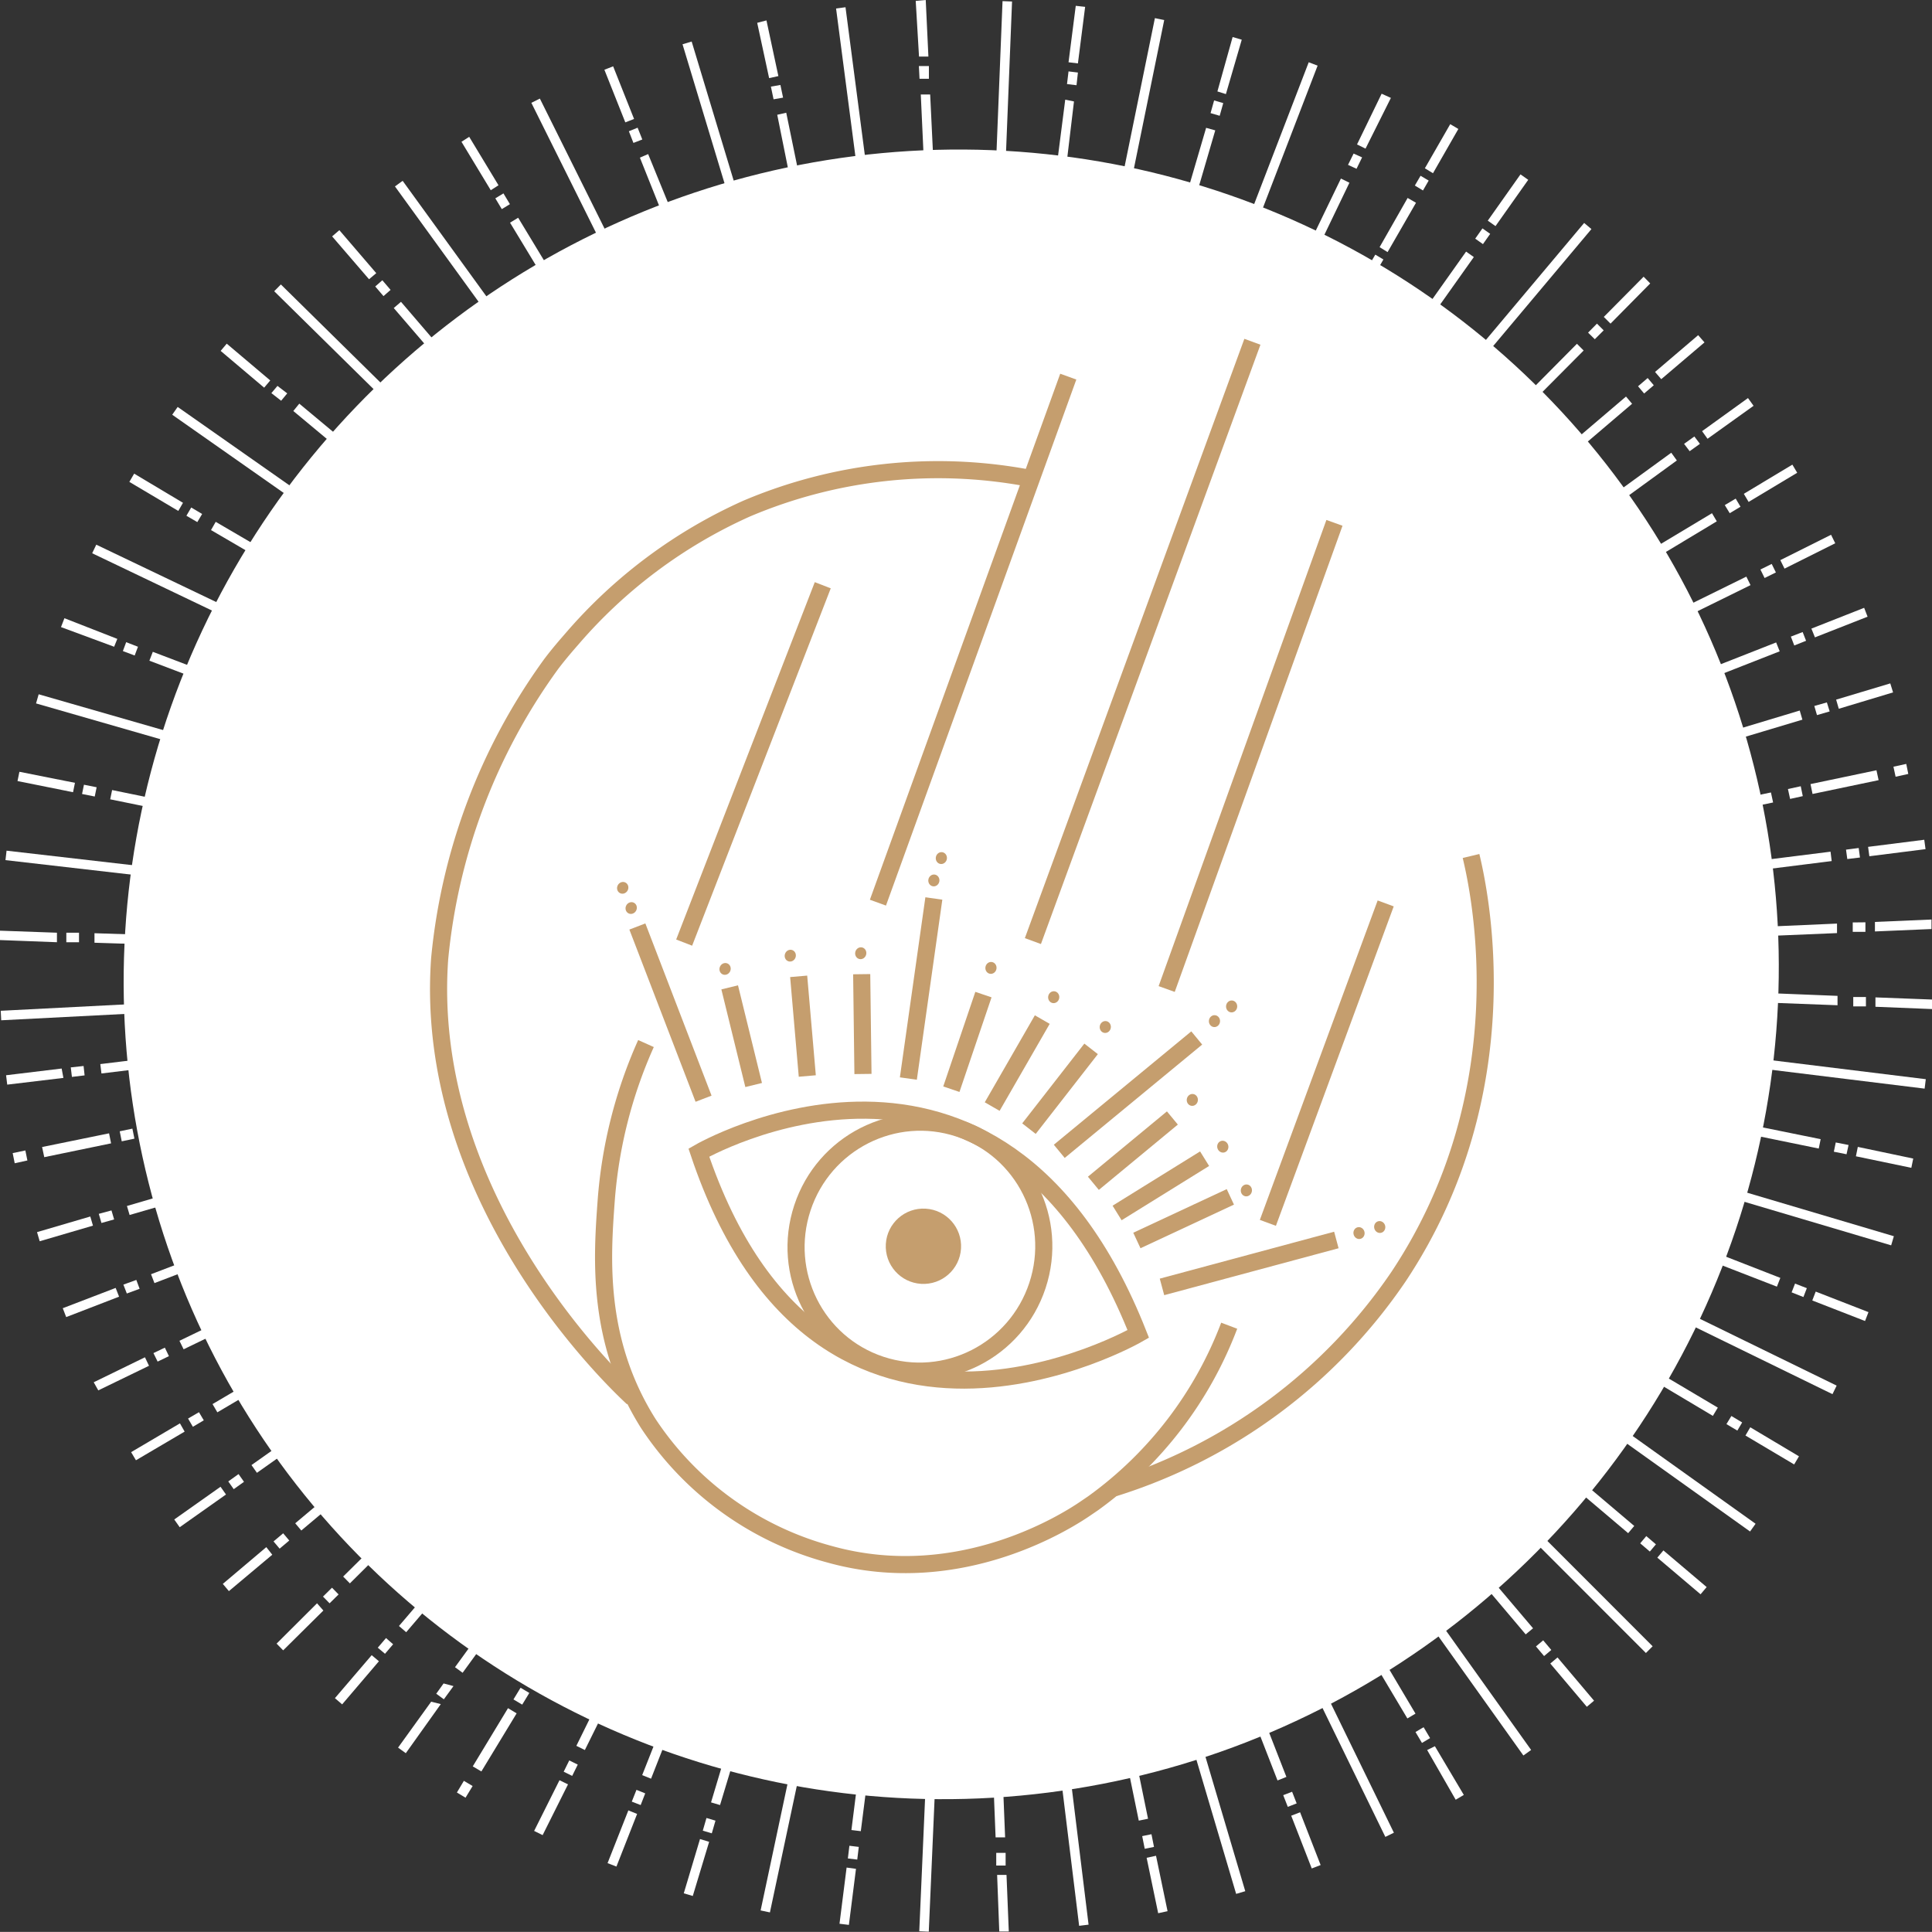 <svg xmlns="http://www.w3.org/2000/svg" viewBox="0 0 152.35 152.34"><rect x="0" y="0" width="152.35" height="152.34" fill="#333333" stroke="none"/><defs><style>.cls-1{fill:#fff;}.cls-2{fill:none;stroke:#c59e6e;stroke-miterlimit:10;stroke-width:1.35px;}.cls-3{fill:#c59e6e;}</style></defs><title>logo_white</title><g id="Layer_2" data-name="Layer 2"><g id="Layer_1-2" data-name="Layer 1"><rect class="cls-1" x="0.02" y="77.75" width="76.21" height="0.75" transform="translate(-3.95 2.06) rotate(-2.94)"/><path class="cls-1" d="M76.2,75.8l0,.75-5-.16,0-.75ZM70,75.61l0,.74-1,0,0-.75Zm-1.74-.06,0,.75-5-.16,0-.75ZM62,75.35l0,.75-1,0,0-.75Zm-1.74,0,0,.74-5-.15,0-.75ZM54,75.1l0,.75-1,0,0-.75ZM52.29,75l0,.75-5-.16,0-.74Zm-6.22-.19,0,.74-1,0,0-.74Zm-1.74-.06,0,.75-5-.16,0-.75Zm-6.23-.2,0,.75-1,0,0-.75Zm-1.74,0,0,.75-5-.16,0-.75Zm-6.23-.2,0,.75-1,0,0-.75Zm-1.74,0,0,.74-5-.15,0-.75Zm-6.22-.2,0,.75-1,0,0-.74ZM20.42,74l0,.75-5-.16,0-.74Zm-6.22-.19,0,.74-1,0,0-.74Zm-1.75-.06,0,.75-5-.16,0-.75Zm-6.22-.2,0,.75-1,0,0-.75Zm-1.74,0,0,.75L0,74.13l0-.74Z"/><rect class="cls-1" x="37.96" y="33.71" width="0.75" height="76.21" transform="translate(-37.4 101.68) rotate(-83.43)"/><path class="cls-1" d="M76.26,75.81l-.15.73-4.88-1,.14-.73Zm-6.11-1.22-.15.73-1-.2.14-.73Zm-1.71-.34-.15.73-4.88-1,.15-.73ZM62.33,73l-.14.74-1-.2.15-.73Zm-1.71-.34-.14.73-4.89-1,.15-.74Zm-6.1-1.22-.15.73-1-.19.15-.74Zm-1.71-.34-.15.73-4.88-1,.14-.73ZM46.7,69.9l-.15.73-1-.2.14-.73ZM45,69.55l-.15.74-4.88-1,.14-.73Zm-6.11-1.22-.14.73-1-.19.15-.73ZM37.17,68l-.14.73-4.89-1,.15-.74Zm-6.1-1.22-.15.73-1-.19.15-.74Zm-1.71-.34-.15.73-4.89-1,.15-.73ZM23.25,65.2l-.15.74-1-.2.14-.73Zm-1.71-.34-.15.73-4.88-1,.14-.73Zm-6.11-1.22-.14.73-1-.19.15-.73Zm-1.71-.34-.14.73-4.89-1,.15-.73Zm-6.1-1.22-.15.73-1-.2.15-.73Zm-1.71-.35-.15.74-4.38-.88.15-.73Z"/><rect class="cls-1" x="39.19" y="27.53" width="0.75" height="76.21" transform="translate(-34.45 85.52) rotate(-73.95)"/><path class="cls-1" d="M76.32,75.83l-.27.7-4.66-1.78.27-.69ZM70.5,73.61l-.27.7L69.3,74l.26-.7ZM68.87,73l-.27.7-4.66-1.77.27-.7ZM63,70.78l-.26.7-.93-.35.26-.7Zm-1.63-.62-.26.7-4.66-1.77.27-.7ZM55.59,68l-.26.7-.93-.36.26-.69ZM54,67.33l-.26.7L49,66.26l.27-.7Zm-5.82-2.21-.26.7-.94-.36.27-.7Zm-1.63-.62-.27.7-4.65-1.77.26-.7Zm-5.82-2.22-.27.7-.93-.35.27-.7Zm-1.63-.61-.27.69-4.65-1.77.26-.69Zm-5.82-2.22-.27.7L32,59.8l.27-.7Zm-1.63-.62-.27.7-4.66-1.77.27-.7Zm-5.82-2.21-.27.7L24.59,57l.26-.69ZM24.16,56l-.27.7-4.66-1.77.27-.7Zm-5.83-2.21-.26.7-.93-.36.26-.7Zm-1.63-.62-.26.7L11.78,52.1l.27-.7ZM10.88,51l-.26.69-.93-.35.26-.7Zm-1.63-.62L9,51,4.81,49.45l.27-.7Z"/><rect class="cls-1" x="41.43" y="21.63" width="0.75" height="76.21" transform="translate(-30.12 71.67) rotate(-64.44)"/><path class="cls-1" d="M76.37,75.85,76,76.5,71.69,74l.38-.64ZM71,72.71l-.38.65-.86-.51.38-.64Zm-1.51-.88-.38.65L64.81,70l.38-.64Zm-5.38-3.14-.37.64-.86-.5.37-.65Zm-1.5-.88-.38.64-4.3-2.51.38-.65Zm-5.38-3.15-.38.65-.86-.5.38-.65Zm-1.5-.88-.38.65-4.3-2.51.38-.65Zm-5.38-3.14-.38.65-.86-.51.38-.64Zm-1.51-.88-.37.65-4.3-2.52.37-.64Zm-5.37-3.14-.38.64-.86-.5.38-.64ZM42,55.74l-.37.64-4.31-2.51.38-.65ZM36.59,52.6l-.38.64-.86-.5.38-.65Zm-1.51-.89-.38.65-4.3-2.51.38-.65ZM29.7,48.57l-.37.65-.86-.51.37-.64Zm-1.5-.88-.38.65-4.3-2.52.38-.64Zm-5.38-3.14-.38.64-.86-.5.38-.64Zm-1.5-.88-.38.64-4.3-2.51.37-.65Zm-5.38-3.14-.38.64-.86-.5.38-.65Zm-1.51-.88-.37.64L10.2,38l.38-.65Z"/><rect class="cls-1" x="44.62" y="16.18" width="0.75" height="76.21" transform="translate(-25.29 59.94) rotate(-54.95)"/><path class="cls-1" d="M76.42,75.89l-.47.57-3.83-3.19.48-.57Zm-4.78-4-.48.58-.76-.64.47-.58ZM70.3,70.79l-.48.57L66,68.17l.48-.57Zm-4.78-4-.48.57-.77-.64.48-.57Zm-1.34-1.12-.48.58-3.83-3.19.48-.58Zm-4.79-4-.48.58-.76-.64.48-.57Zm-1.34-1.11-.48.57L53.75,58l.47-.57Zm-4.78-4-.48.58L52,56.53,52.5,56Zm-1.34-1.12-.48.58-3.83-3.19.48-.57Zm-4.79-4-.48.57-.76-.64.48-.57ZM45.8,50.37l-.47.58L41.5,47.76l.48-.58Zm-4.78-4-.48.58-.76-.64.47-.57Zm-1.34-1.11-.48.57-3.83-3.19.48-.57Zm-4.78-4-.48.57-.77-.63.48-.58Zm-1.34-1.12-.48.58-3.83-3.19.48-.58Zm-4.79-4-.48.57-.76-.64.48-.57Zm-1.34-1.12-.48.57-3.82-3.18.47-.58Zm-4.78-4-.48.58L21.4,31l.48-.57ZM21.31,30l-.48.57L17.4,27.67l.48-.57Z"/><rect class="cls-1" x="48.66" y="11.34" width="0.75" height="76.21" transform="translate(-20.6 49.68) rotate(-45.44)"/><path class="cls-1" d="M76.47,75.93l-.57.49-3.25-3.78.57-.49Zm-4.06-4.72-.57.49-.65-.76.57-.49Zm-1.14-1.32-.57.49L67.45,66.6l.57-.49Zm-4.06-4.72-.57.48L66,64.9l.57-.49Zm-1.14-1.33-.56.49-3.25-3.78.56-.48ZM62,59.12l-.57.49-.65-.76.57-.48ZM60.87,57.8l-.56.49-3.25-3.78.57-.49Zm-4.06-4.72-.56.49-.65-.76.56-.49Zm-1.13-1.32-.57.48-3.25-3.77.57-.49ZM51.62,47l-.57.49-.65-.75.57-.49Zm-1.14-1.32-.57.49-3.25-3.78.57-.49ZM46.42,41l-.57.49-.65-.76.57-.49Zm-1.14-1.32-.57.49-3.25-3.78.57-.49ZM41.22,35l-.57.48L40,34.68l.57-.49Zm-1.14-1.33-.56.49-3.25-3.78.56-.48ZM36,28.9l-.57.49-.65-.76.57-.48Zm-1.14-1.32-.56.49-3.25-3.78.57-.49Zm-4.06-4.72-.56.49-.65-.76.56-.49Zm-1.13-1.32-.57.48-2.91-3.38.57-.49Z"/><rect class="cls-1" x="53.44" y="7.22" width="0.75" height="76.21" transform="translate(-16.36 40.22) rotate(-35.94)"/><path class="cls-1" d="M37,10.79l2.31,3.82L38.7,15l-2.31-3.82Zm2.7,4.46.51.85-.64.39-.51-.85Zm1.16,1.92,2.58,4.26-.64.39-2.58-4.26Zm3,4.9.51.85-.64.39-.51-.85ZM45,24l2.58,4.26-.64.39-2.58-4.26Zm3,4.9.51.85-.64.39-.51-.85Zm1.16,1.92,2.58,4.26-.64.39-2.58-4.27Zm3,4.9.52.85L52,37l-.51-.85Zm1.17,1.92,2.58,4.26-.64.38L52.64,38Zm3,4.9.52.85-.64.39-.51-.86Zm1.17,1.91L60,48.71l-.64.38-2.58-4.26Zm3,4.91.52.85-.64.39-.52-.86Zm1.17,1.91,2.58,4.27-.64.38L60.9,51.65Zm3,4.9L65,57l-.64.38-.52-.85Zm1.16,1.92,2.59,4.26-.64.39L65,58.47Zm3,4.9.52.86-.64.38L68,63.37Zm1.16,1.92,2.58,4.26-.63.39-2.59-4.26Zm3,4.9.52.86-.64.38-.52-.85Zm1.16,1.92L76.5,76l-.63.39-2.59-4.26Z"/><rect class="cls-1" x="58.84" y="3.95" width="0.75" height="76.21" transform="translate(-12.54 30.78) rotate(-26.45)"/><path class="cls-1" d="M48.35,5.23,50,9.38l-.69.27L47.66,5.5Zm1.93,4.84.37.93-.7.27-.36-.92Zm.83,2.08L53,16.78l-.69.28-1.85-4.63Zm2.12,5.33.37.92-.7.28-.37-.93Zm.83,2.08,1.84,4.63-.7.28-1.84-4.63Zm2.11,5.32.37.93-.69.28-.37-.93ZM57,27l1.85,4.63-.7.27-1.84-4.63Zm2.12,5.32.37.93-.69.27-.37-.92ZM60,34.37,61.79,39l-.69.28-1.84-4.63Zm2.12,5.33.37.92-.7.28L61.38,40Zm.83,2.08,1.84,4.63-.69.28L62.2,42.06ZM65,47.1l.37.93-.7.28-.37-.93Zm.83,2.09,1.84,4.63-.7.27-1.84-4.63ZM68,54.51l.36.93-.69.27-.37-.92Zm.82,2.08,1.85,4.63-.7.28L68.1,56.87Zm2.12,5.33.37.92-.69.28-.37-.93ZM71.74,64l1.84,4.63-.69.28-1.84-4.63Zm2.12,5.33.37.92-.7.28-.36-.93Zm.83,2.08L76.53,76l-.69.27L74,71.68Z"/><rect class="cls-1" x="64.7" y="1.62" width="0.75" height="76.21" transform="matrix(0.96, -0.29, 0.29, 0.96, -8.76, 20.7)"/><path class="cls-1" d="M60.44,1.61,61.38,6l-.73.16-.94-4.36Zm1.1,5.09.21,1L61,7.83l-.21-1ZM62,8.89l1,4.87-.73.16L61.29,9.05Zm1.21,5.6.21,1-.73.16-.21-1Zm.47,2.2,1,4.87-.73.15-1-4.87Zm1.21,5.6.21,1-.73.16-.21-1Zm.48,2.19,1,4.87-.73.15-1-4.86Zm1.21,5.6.21,1-.73.16-.21-1Zm.47,2.19,1.05,4.87-.73.16-1-4.87Zm1.21,5.6.21,1-.73.16-.21-1Zm.48,2.19,1,4.87-.73.16-1-4.87ZM70,45.66l.21,1-.73.16-.21-1Zm.47,2.19,1,4.87-.73.16L69.71,48Zm1.21,5.6.21,1-.73.15-.21-1Zm.48,2.19,1.05,4.87-.73.16-1-4.87Zm1.21,5.6.21,1-.73.16-.21-1Zm.47,2.2,1,4.87-.73.15-1-4.87ZM75,69l.21,1-.73.16-.21-1Zm.48,2.19,1,4.87-.73.15-1-4.86Z"/><rect class="cls-1" x="70.87" y="0.29" width="0.75" height="76.21" transform="translate(-4.38 9.57) rotate(-7.45)"/><path class="cls-1" d="M73,0l.21,4.46-.74,0L72.21.07Zm.25,5.21,0,1-.74,0-.05-1Zm.1,2.24.24,5-.75,0-.23-5Zm.27,5.72,0,1-.75,0,0-1Zm.11,2.24.23,5-.74,0-.24-5ZM74,21.16l.05,1-.75,0-.05-1Zm.11,2.24.23,5-.75,0-.23-5Zm.27,5.73,0,1-.74,0,0-1Zm.1,2.24.24,5-.75,0-.24-5Zm.27,5.72.05,1-.75,0,0-1Zm.11,2.24.23,5-.74,0-.24-5Zm.27,5.72,0,1-.75,0,0-1Zm.1,2.24.24,5-.75,0-.23-5ZM75.46,53l.05,1-.75,0,0-1Zm.11,2.24.24,5-.75,0-.24-5ZM75.84,61l0,1-.75,0,0-1ZM76,63.22l.23,5-.74,0-.24-5Zm.27,5.72,0,1-.74,0,0-1Zm.1,2.24.24,5-.75,0-.23-5Z"/><rect class="cls-1" x="39.44" y="37.72" width="76.21" height="0.75" transform="matrix(0.04, -1, 1, 0.04, 36.71, 114.23)"/><path class="cls-1" d="M85.57.54,85,5l-.74-.09L84.83.46ZM85,5.72l-.11,1-.75-.09.12-1ZM84.69,8l-.59,4.94-.74-.08L84,7.86ZM84,13.64l-.12,1-.74-.09.12-1Zm-.26,2.22-.59,4.95-.75-.09L83,15.77Zm-.68,5.69-.12,1-.74-.09.12-1Zm-.27,2.23-.59,4.95-.74-.09.59-4.95Zm-.68,5.69-.11,1-.75-.09.12-1Zm-.26,2.22-.59,4.95-.74-.09.59-4.94Zm-.68,5.69-.12,1-.74-.09.12-1Zm-.26,2.23-.59,5-.75-.09.59-4.95Zm-.68,5.69-.12,1-.74-.09.12-1ZM80,47.53l-.59,4.94-.74-.09.59-4.94Zm-.67,5.68-.12,1-.74-.08.11-1ZM79,55.44l-.59,5-.74-.09.59-4.95Zm-.68,5.69-.11,1L77.49,62l.12-1Zm-.26,2.23L77.5,68.3l-.74-.08.59-4.95Zm-.68,5.69-.12,1L76.55,70l.12-1Zm-.27,2.22-.58,5-.75-.09.59-4.95Z"/><rect class="cls-1" x="45.7" y="38.47" width="76.21" height="0.75" transform="translate(28.99 113.18) rotate(-78.46)"/><path class="cls-1" d="M97.92,3.13,96.67,7.42,96,7.21,97.2,2.92Zm-1.46,5-.28,1-.72-.21.28-1Zm-.63,2.15-1.4,4.79-.72-.21,1.4-4.78Zm-1.61,5.5-.28,1-.71-.21.27-1Zm-.63,2.16L92.2,22.72l-.72-.21,1.4-4.78ZM92,23.44l-.28.95L91,24.18l.28-.95Zm-.63,2.15L90,30.37l-.72-.21,1.4-4.78Zm-1.61,5.5-.28.95-.72-.21.28-.95Zm-.63,2.15L87.72,38,87,37.81,88.4,33Zm-1.61,5.5-.28,1-.71-.21.28-1Zm-.62,2.15-1.4,4.78-.72-.21,1.4-4.78Zm-1.61,5.5-.28,1-.72-.21.28-1Zm-.63,2.15-1.4,4.79-.72-.21,1.4-4.79ZM83,54l-.28,1-.71-.21.27-1Zm-.63,2.15L81,61l-.72-.21L81.7,56Zm-1.6,5.5-.28,1-.72-.21.28-1Zm-.63,2.16-1.4,4.78-.72-.21,1.4-4.78Zm-1.61,5.5-.28,1-.72-.21.28-1Zm-.63,2.15-1.4,4.78-.71-.21,1.39-4.78Z"/><rect class="cls-1" x="51.76" y="40.24" width="76.21" height="0.75" transform="translate(19.7 109.9) rotate(-68.96)"/><path class="cls-1" d="M109.68,7.72l-2,4-.67-.33,1.94-4Zm-2.27,4.69-.44.9L106.3,13l.44-.89Zm-1,2-2.16,4.49-.68-.33,2.17-4.49Zm-2.49,5.16-.43.9-.68-.33.44-.9Zm-1,2-2.16,4.48-.68-.32,2.17-4.49Zm-2.49,5.16-.43.89-.67-.32.43-.9Zm-1,2-2.17,4.49L96.66,33l2.16-4.49ZM97,33.94l-.43.9-.67-.32.43-.9Zm-1,2-2.17,4.49-.67-.33,2.17-4.48Zm-2.49,5.16-.44.9-.67-.33.43-.89Zm-1,2-2.17,4.49-.67-.33,2.17-4.48ZM90.07,48.3l-.44.9L89,48.87l.43-.9Zm-1,2L86.93,54.8l-.68-.32L88.42,50ZM86.6,55.48l-.43.89-.68-.32.44-.9Zm-1,2L83.46,62l-.68-.32L85,57.17Zm-2.49,5.16-.43.89L82,63.23l.43-.9Zm-1,2L80,69.16l-.67-.32,2.16-4.49Zm-2.5,5.16-.43.9-.67-.32.43-.9Zm-1,2-2.17,4.49L75.85,76,78,71.53Z"/><path class="cls-1" d="M120.51,14.18l-2.58,3.65-.61-.43,2.58-3.65Zm-3,4.26-.57.81-.61-.43.57-.81Zm-1.29,1.83-2.88,4.06-.61-.43,2.88-4.06Zm-3.31,4.67-.58.82-.61-.43.58-.82Zm-1.3,1.83-2.88,4.07-.61-.43L111,26.34Zm-3.31,4.68-.57.81-.61-.43.57-.81ZM107,33.28l-2.88,4.07-.61-.43,2.88-4.07ZM103.69,38l-.58.81-.61-.43.58-.81Zm-1.3,1.83-2.88,4.07-.61-.44,2.88-4.06Zm-3.31,4.68-.57.81-.61-.43.57-.82ZM97.79,46.3l-2.88,4.06-.61-.43,2.88-4.07ZM94.48,51l-.58.82-.61-.44.58-.81Zm-1.3,1.83L90.3,56.87l-.61-.43,2.88-4.07Zm-3.31,4.68-.57.81-.61-.43.57-.81Zm-1.29,1.83L85.7,63.38,85.09,63,88,58.88ZM85.27,64l-.58.81-.61-.43.58-.81ZM84,65.82l-2.88,4.06-.61-.43,2.88-4.06Zm-3.31,4.67-.57.82-.61-.43.57-.82Zm-1.29,1.83-2.88,4.07L75.88,76l2.88-4.07Z"/><rect class="cls-1" x="62.59" y="46.63" width="76.21" height="0.75" transform="translate(-0.06 93.87) rotate(-49.97)"/><path class="cls-1" d="M130.13,22.35,127,25.52l-.53-.53,3.14-3.17Zm-3.67,3.7-.7.7-.53-.52.7-.71Zm-1.58,1.59-3.51,3.53-.53-.52,3.51-3.54Zm-4,4.06-.7.71-.53-.53.7-.7Zm-1.58,1.6-3.51,3.53-.53-.52,3.51-3.54Zm-4,4.06-.7.71-.53-.53.7-.7ZM113.65,39l-3.51,3.54-.53-.53,3.51-3.53Zm-4,4.07-.71.71-.53-.53.71-.71ZM108,44.61l-3.51,3.54-.53-.53,3.51-3.53Zm-4,4.07-.7.71-.53-.53.7-.71Zm-1.58,1.59-3.51,3.54-.53-.53,3.51-3.54Zm-4,4.07-.71.7-.53-.52.71-.71Zm-1.58,1.59L93.3,59.46l-.53-.52,3.51-3.54Zm-4,4.06-.7.71-.53-.52.7-.71Zm-1.58,1.6-3.51,3.53-.53-.52,3.51-3.54Zm-4,4.06-.7.71-.53-.53.7-.7Zm-1.57,1.59-3.51,3.54-.54-.53L85,66.72Zm-4,4.07-.7.71-.53-.53.7-.71ZM80,72.9l-3.51,3.54-.53-.53,3.51-3.53Z"/><path class="cls-1" d="M134.41,27,131,29.9l-.49-.57,3.4-2.9Zm-4,3.38-.76.65-.48-.57.76-.65Zm-1.71,1.46-3.79,3.23-.48-.57,3.79-3.23Zm-4.35,3.71-.76.65-.49-.57.76-.64ZM122.67,37l-3.79,3.23-.49-.57,3.8-3.23Zm-4.36,3.72-.76.64-.48-.56.76-.65Zm-1.7,1.45-3.79,3.24-.49-.57,3.79-3.24Zm-4.36,3.72-.76.65L111,46l.76-.65Zm-1.71,1.46-3.79,3.23-.48-.57,3.79-3.23Zm-4.36,3.72-.76.64-.48-.57.76-.64Zm-1.7,1.45-3.79,3.23-.49-.56L104,52Zm-4.36,3.72-.76.65-.49-.57.76-.65ZM98.41,57.7l-3.79,3.24-.48-.57,3.79-3.23Zm-4.36,3.72-.76.65-.48-.57.76-.64Zm-1.7,1.46-3.79,3.23-.49-.57,3.79-3.23ZM88,66.6l-.76.64-.49-.56L87.5,66Zm-1.71,1.45-3.79,3.24L82,70.72l3.79-3.24Zm-4.36,3.72-.76.65-.48-.57.76-.65Zm-1.7,1.46-3.79,3.23-.49-.57,3.79-3.23Z"/><path class="cls-1" d="M138.28,32l-3.63,2.6-.43-.6,3.62-2.61Zm-4.23,3-.81.58L132.8,35l.81-.58Zm-1.82,1.31-4,2.91-.44-.61,4-2.91Zm-4.66,3.34-.81.59-.43-.61.81-.58ZM125.75,41l-4,2.91-.44-.61,4-2.9Zm-4.65,3.35-.81.58-.43-.61.8-.58Zm-1.82,1.31-4,2.91L114.8,48l4-2.91ZM114.63,49l-.81.58-.44-.6.81-.59Zm-1.82,1.31-4,2.91-.43-.61,4-2.91Zm-4.65,3.35-.81.58-.44-.61.81-.58ZM106.34,55l-4,2.91-.43-.6,4-2.91Zm-4.66,3.35-.8.58-.44-.61.81-.58Zm-1.82,1.31-4,2.91-.44-.61L99.43,59ZM95.21,63l-.81.59L94,62.93l.81-.58Zm-1.82,1.31-4,2.91-.44-.61,4-2.9Zm-4.65,3.35-.81.58-.44-.61L88.3,67Zm-1.82,1.31-4,2.91-.43-.61,4-2.91Zm-4.65,3.34-.81.58-.44-.6.81-.59Zm-1.82,1.31-4,2.91L76,75.87,80,73Z"/><path class="cls-1" d="M141.34,36.64l.38.64-3.83,2.3-.38-.64Zm-4.47,2.68.38.64-.85.51-.39-.64ZM135,40.47l.38.64-4.27,2.57-.39-.64Zm-4.92,3,.39.64-.86.52-.38-.64Zm-1.92,1.16.39.64-4.28,2.56-.38-.64Zm-4.91,2.94.38.65-.85.51-.39-.64Zm-1.92,1.16.38.64-4.27,2.56-.39-.64Zm-4.92,3,.39.64-.86.51-.38-.64Zm-1.92,1.15.39.64L110.55,56l-.38-.65Zm-4.91,2.95.38.64-.85.51-.39-.64Zm-1.92,1.15.38.64-4.27,2.57-.39-.64Zm-4.92,2.95.39.64-.86.51-.38-.64ZM100.77,61l.38.65-4.27,2.56-.38-.64Zm-4.91,3,.38.64-.85.52L95,64.45Zm-1.93,1.16.39.64-4.27,2.56-.39-.64ZM89,68l.39.64-.86.51-.38-.64ZM87.1,69.19l.38.64-4.27,2.56-.38-.64Zm-4.91,3,.38.64-.85.51-.39-.64Zm-1.93,1.15.39.64L76.38,76.5,76,75.86Z"/><path class="cls-1" d="M144.39,42.17l.33.67-4,2-.33-.67Zm-4.68,2.3.33.67-.89.44-.33-.67Zm-2,1,.33.67-4.47,2.2-.33-.67ZM132.56,48l.33.67-.89.44-.33-.67Zm-2,1,.33.67-4.47,2.21-.33-.68Zm-5.14,2.53.33.68-.89.44-.33-.67Zm-2,1,.33.67-4.47,2.2-.33-.67ZM118.26,55l.33.67-.9.44-.33-.67Zm-2,1,.33.67-4.47,2.2-.33-.67Zm-5.14,2.53.33.67-.9.44-.33-.67Zm-2,1,.33.67L105,62.42l-.33-.67ZM104,62.08l.33.67-.89.44-.33-.67Zm-2,1,.33.67-4.47,2.2-.33-.67ZM96.8,65.6l.33.67-.89.44L95.91,66Zm-2,1,.33.68-4.47,2.2-.33-.67Zm-5.14,2.54.33.67-.89.44-.33-.67Zm-2,1,.33.67L83.5,73l-.33-.67ZM82.5,72.65l.33.67-.89.44-.33-.67Zm-2,1,.33.67-4.47,2.2L76,75.84Z"/><path class="cls-1" d="M147,47.93l.27.7-4.15,1.63-.28-.69Zm-4.85,1.91.27.69-.93.37-.27-.7Zm-2.09.82.28.7-4.64,1.82-.27-.7Zm-5.33,2.1.27.69-.92.37-.28-.7Zm-2.09.82.28.69-4.64,1.83-.27-.7Zm-5.33,2.1.28.69-.93.37-.28-.7Zm-2.09.82.28.69L120.83,59l-.27-.7Zm-5.33,2.09.28.7-.93.36-.27-.69Zm-2.08.82.27.7-4.64,1.82-.27-.69Zm-5.34,2.1.28.7-.93.36-.27-.69Zm-2.08.82.27.7L106,64.85l-.28-.69ZM105,64.43l.27.69-.93.37-.27-.7Zm-2.09.82.27.7-4.63,1.82-.28-.7Zm-5.33,2.1.27.69-.93.37-.27-.7Zm-2.09.82.27.69-4.63,1.83-.28-.7Zm-5.33,2.1.27.69-.92.37-.28-.7Zm-2.09.82.28.69-4.64,1.83-.27-.7Zm-5.33,2.09.27.7-.92.36-.28-.69ZM80.68,74l.28.7-4.64,1.82-.27-.69Z"/><path class="cls-1" d="M149.06,53.89l.22.71L145,55.89l-.21-.72Zm-5,1.5.22.71-1,.29-.21-.72Zm-2.14.64.21.72-4.77,1.43-.22-.71Zm-5.49,1.65.21.72-1,.28-.22-.71Zm-2.15.65.22.71-4.78,1.44-.21-.72ZM128.8,60l.22.71-1,.29-.21-.72Zm-2.14.64.21.72-4.77,1.43-.22-.72Zm-5.49,1.65.21.72-.95.28-.22-.71Zm-2.15.64.22.72-4.78,1.43-.21-.71Zm-5.49,1.65.22.72-1,.29-.21-.72Zm-2.14.65.21.71-4.77,1.44-.21-.72Zm-5.49,1.65.21.71-1,.29-.21-.72Zm-2.15.64.22.72L99.2,69.65,99,68.94Zm-5.49,1.65.22.72-1,.28-.22-.71Zm-2.14.65.21.71L91.56,72l-.21-.72Zm-5.49,1.64.22.72-1,.29-.21-.72Zm-2.15.65.22.72-4.77,1.43-.22-.72ZM83,73.74l.21.71-.95.29L82,74Zm-2.15.64.21.72-4.77,1.43-.21-.71Z"/><path class="cls-1" d="M150.32,60.24l.16.79-1,.22-.17-.79Zm-2.35.5.17.78-5.21,1.09-.16-.78ZM142,62l.16.78-1,.22-.17-.78Zm-2.35.49.17.79-5.21,1.09-.16-.79Zm-6,1.26.17.78-1,.22-.17-.78Zm-2.34.49.17.78-5.21,1.09-.16-.78Zm-6,1.25.17.79-1,.22-.17-.79ZM123,66l.17.79-5.21,1.09-.17-.78Zm-6,1.26.17.78-1,.22-.17-.78Zm-2.34.49.17.79-5.21,1.09-.17-.79Zm-6,1.26.17.78-1,.22-.17-.79Zm-2.34.49.17.78-5.21,1.09-.17-.78Zm-6,1.25.17.79-1,.22-.17-.79ZM98,71.21l.17.79L93,73.09l-.17-.78Zm-6,1.26.17.78-1,.22L91,72.69ZM89.66,73l.17.78-5.21,1.1-.17-.79Zm-6,1.26.17.78-1,.22-.17-.79Zm-2.34.49.17.78-5.21,1.09-.17-.78Z"/><path class="cls-1" d="M151.74,66.22l.1.74-4.43.56-.1-.74Zm-5.17.65.1.75-1,.12-.1-.74Zm-2.22.29.09.74-4.94.62-.09-.74Zm-5.69.72.1.74-1,.12-.09-.74Zm-2.22.28.09.74-4.94.63-.09-.74Zm-5.68.72.09.74-1,.13-.09-.74Zm-2.23.28.09.74-4.94.63-.09-.74Zm-5.68.72.09.74-1,.13-.09-.74Zm-2.23.28.1.75-5,.62-.09-.74Zm-5.68.73.09.74-1,.12L114,71Zm-2.23.28.1.74-4.94.63-.1-.75Zm-5.68.72.09.74-1,.13L106,72Zm-2.22.28.09.74-4.94.63-.1-.74Zm-5.69.72.1.74-1,.13-.1-.74Zm-2.22.28.09.74-4.94.63L92,73.8Zm-5.69.72.1.75-1,.12-.1-.74ZM89,74.18l.09.74-4.94.62-.09-.74Zm-5.69.72.1.74-1,.12L82.32,75Zm-2.22.28.09.74-4.94.63-.09-.75Z"/><path class="cls-1" d="M152.31,72.51l0,.75-4.46.19,0-.75Zm-5.21.22,0,.75-1,0,0-.74Zm-2.24.1,0,.75-5,.21,0-.74Zm-5.72.25,0,.75-1,0,0-.75Zm-2.24.1,0,.74-5,.22,0-.75Zm-5.73.24,0,.75-1,0,0-.74Zm-2.24.1,0,.75-5,.21,0-.74Zm-5.72.25,0,.74-1,0,0-.75Zm-2.24.09,0,.75-5,.22,0-.75Zm-5.73.25,0,.75-1,0,0-.74Zm-2.24.1,0,.75-5,.21,0-.75Zm-5.72.25,0,.74-1,0,0-.75Zm-2.24.09,0,.75-5,.22,0-.75Zm-5.73.25,0,.75-1,0,0-.75Zm-2.24.1,0,.74-5,.22,0-.75Zm-5.72.25,0,.74-1,0,0-.75Zm-2.24.09,0,.75-5,.21,0-.74Zm-5.72.25,0,.75-1,0,0-.75Zm-2.24.1,0,.74-5,.22,0-.75Z"/><path class="cls-1" d="M152.35,78.82l0,.75-4.46-.18,0-.74Zm-5.21-.2,0,.74-1,0,0-.74Zm-2.24-.09,0,.74-5-.19,0-.75Zm-5.72-.23,0,.75-1,0,0-.75Zm-2.24-.09,0,.75-5-.2,0-.75ZM131.21,78l0,.75-1,0,0-.74ZM129,77.9l0,.74-5-.19,0-.75Zm-5.72-.23,0,.75-1,0,0-.75ZM121,77.58l0,.75-5-.2,0-.75Zm-5.73-.23,0,.75-1,0,0-.75ZM113,77.26l0,.75-5-.2,0-.74ZM107.31,77l0,.74-1,0,0-.74ZM105.07,77l0,.74-5-.19,0-.75Zm-5.72-.23,0,.75-1,0,0-.75Zm-2.24-.09,0,.75-5-.2,0-.75Zm-5.73-.23,0,.75-1,0,0-.74Zm-2.24-.08,0,.74-5-.19,0-.75Zm-5.72-.23,0,.75-1,0,0-.75ZM81.18,76l0,.75-5-.2,0-.75Z"/><rect class="cls-1" x="113.63" y="42.73" width="0.75" height="76.21" transform="translate(19.85 184.11) rotate(-82.99)"/><path class="cls-1" d="M150.87,91.36l-.15.73-4.37-.91.15-.74Zm-5.1-1.07-.16.73-1-.2.15-.73Zm-2.2-.46-.15.74-4.88-1,.15-.73ZM138,88.67l-.15.73-1-.21.16-.73Zm-2.19-.46-.16.73-4.87-1,.15-.73ZM130.16,87l-.15.73-1-.2.15-.73Zm-2.2-.46-.15.73-4.88-1,.16-.73Zm-5.61-1.17-.15.74-1-.21.15-.73ZM120.16,85l-.15.73-4.88-1,.15-.73Zm-5.61-1.17-.15.73-1-.2.15-.74Zm-2.19-.46-.16.73-4.88-1,.16-.74Zm-5.61-1.17-.16.73-1-.2.15-.73Zm-2.2-.46-.15.74-4.88-1,.15-.73Zm-5.61-1.16-.15.73-1-.21.16-.73Zm-2.19-.46-.16.73-4.87-1,.15-.73Zm-5.61-1.17-.16.73-1-.2.15-.73Zm-2.2-.46-.15.73-4.88-1,.16-.73Zm-5.61-1.17-.15.74-1-.21.15-.73Zm-2.19-.45-.15.73-4.88-1,.15-.73Z"/><rect class="cls-1" x="112.34" y="48.9" width="0.75" height="76.21" transform="translate(-2.76 170.33) rotate(-73.48)"/><path class="cls-1" d="M147.34,103.47l-.27.7-4.16-1.62.27-.7Zm-4.86-1.89-.27.7-.93-.37.27-.69Zm-2.09-.81-.27.69-4.64-1.8.27-.7Zm-5.34-2.08-.27.69-.93-.36.28-.69ZM133,97.88l-.28.69-4.64-1.81.27-.69Zm-5.34-2.08-.28.69-.92-.36.27-.69ZM125.54,95l-.27.7-4.65-1.81.27-.69Zm-5.34-2.07-.27.69-.93-.36.27-.7Zm-2.09-.82-.27.7L113.19,91l.27-.69ZM112.77,90l-.27.7-.93-.36.27-.7Zm-2.09-.81-.27.7-4.65-1.81.28-.7Zm-5.34-2.08-.27.7-.93-.36.27-.7Zm-2.09-.81L103,87,98.34,85.2l.27-.7Zm-5.34-2.08-.27.7-.93-.36.27-.7Zm-2.09-.81-.27.69-4.64-1.8.27-.7Zm-5.34-2.08-.27.7-.93-.37.27-.69Zm-2.09-.81-.27.69-4.64-1.8.27-.7Zm-5.34-2.08-.27.69-.93-.36.27-.69ZM81,77.63l-.27.7-4.64-1.81.27-.69Z"/><rect class="cls-1" x="110.06" y="54.78" width="0.75" height="76.21" transform="translate(-21.5 151.35) rotate(-63.97)"/><path class="cls-1" d="M141.86,114.84l-.38.64-3.84-2.28.38-.65Zm-4.48-2.67-.38.64-.86-.51.39-.64ZM135.46,111l-.39.65-4.28-2.55.39-.64Zm-4.93-2.93-.38.65-.86-.51.39-.65ZM128.61,107l-.39.64L123.94,105l.39-.64ZM123.68,104l-.38.64-.86-.51.39-.64Zm-1.92-1.15-.39.64L117.09,101l.39-.64Zm-4.93-2.93-.38.64-.86-.51.39-.64Zm-1.92-1.15-.39.64-4.28-2.54.39-.65ZM110,95.86l-.38.64-.86-.51.39-.64Zm-1.92-1.15-.39.65-4.28-2.55.39-.64Zm-4.93-2.93-.38.65-.86-.51.39-.65Zm-1.92-1.14-.39.64-4.28-2.55.39-.64Zm-4.93-2.93-.38.64L95,87.84l.39-.64Zm-1.92-1.15L94,87.2l-4.28-2.55.39-.64Zm-4.93-2.93-.38.64-.86-.51.39-.64Zm-1.92-1.15-.39.64-4.28-2.55.39-.64Zm-4.93-2.93-.38.64-.86-.51.39-.64ZM80.66,78.4l-.39.65L76,76.5l.39-.65Z"/><rect class="cls-1" x="106.83" y="60.21" width="0.75" height="76.21" transform="translate(-35.1 128.43) rotate(-54.47)"/><path class="cls-1" d="M134.58,125.15l-.48.57-3.41-2.89.48-.57Zm-4-3.37-.48.57-.76-.65.48-.57Zm-1.71-1.45-.48.57-3.8-3.22.48-.57Zm-4.37-3.71-.48.57-.76-.64.48-.57Zm-1.71-1.44-.48.57-3.8-3.22L119,112Zm-4.37-3.71L118,112l-.76-.64.49-.57ZM116.73,110l-.49.57-3.8-3.22.48-.57Zm-4.38-3.7-.48.57-.76-.64.48-.57Zm-1.71-1.45-.48.57-3.8-3.22.48-.57Zm-4.37-3.7-.48.57-.76-.65.48-.57Zm-1.71-1.45-.48.57-3.8-3.22.48-.57ZM100.19,96l-.48.57-.77-.65.49-.57Zm-1.71-1.45-.49.57-3.8-3.22.49-.57Zm-4.37-3.71-.49.57-.76-.64.48-.57Zm-1.72-1.45-.48.58-3.8-3.22.48-.58ZM88,85.71l-.48.57-.76-.64.48-.57Zm-1.71-1.45-.48.57L82,81.61l.48-.57Zm-4.37-3.7-.48.57-.76-.64.48-.57Zm-1.71-1.45-.48.57-3.81-3.22.49-.57Z"/><rect class="cls-1" x="102.75" y="65.02" width="0.75" height="76.21" transform="translate(-42.72 103.08) rotate(-44.98)"/><path class="cls-1" d="M125.7,134.11l-.57.48-2.88-3.41.57-.48Zm-3.37-4-.57.48-.64-.76.57-.48Zm-1.44-1.71-.58.48-3.21-3.8.57-.48Zm-3.71-4.37-.57.48-.64-.76.57-.48Zm-1.44-1.72-.57.49L112,119l.57-.48ZM112,118l-.57.48-.64-.76.57-.48Zm-1.44-1.71-.57.48-3.22-3.8.57-.48Zm-3.71-4.37-.57.48-.64-.76.57-.49Zm-1.44-1.72-.57.49-3.22-3.81.57-.48Zm-3.7-4.37-.58.48-.64-.76.57-.48Zm-1.45-1.71-.57.48-3.22-3.8.57-.48Zm-3.7-4.38-.58.49-.64-.76.57-.49ZM95.14,98l-.57.49-3.22-3.81.57-.48Zm-3.7-4.37-.57.48-.65-.76.57-.48ZM90,91.91l-.57.48-3.22-3.8.57-.49Zm-3.7-4.38-.57.49-.65-.76.57-.49Zm-1.45-1.71-.57.49L81.05,82.5l.57-.48Zm-3.7-4.37-.57.48-.65-.76.57-.48Zm-1.45-1.71-.57.48-3.22-3.8.57-.49Z"/><rect class="cls-1" x="97.93" y="69.1" width="0.75" height="76.21" transform="translate(-43.98 77) rotate(-35.5)"/><path class="cls-1" d="M76.51,76l2.54,4.29-.64.38-2.55-4.28Zm3.18,5.36.51.85-.64.39-.51-.86Zm.89,1.5,2.55,4.28-.64.38-2.55-4.28Zm3.18,5.35.51.86-.64.38-.51-.86Zm.9,1.5L87.2,94l-.64.38L84,90.07ZM87.84,95l.51.86-.64.38-.51-.86Zm.89,1.5,2.55,4.28-.65.38-2.54-4.28Zm3.18,5.35.51.86-.64.38-.51-.86Zm.9,1.5,2.54,4.28-.64.39-2.55-4.29ZM96,108.74l.51.86-.64.38-.51-.85Zm.89,1.5,2.55,4.28-.65.39-2.54-4.29Zm3.18,5.36.51.85-.64.38-.51-.85Zm.9,1.49,2.54,4.29-.64.38-2.55-4.28Zm3.18,5.36.51.85-.64.39-.51-.86ZM105,124l2.55,4.28-.65.38-2.54-4.28Zm3.18,5.35.51.85-.64.39-.51-.86Zm.9,1.5,2.54,4.28-.64.38-2.55-4.28Zm3.18,5.35.51.86-.64.38-.51-.86Zm.89,1.5,2.28,3.84-.64.38L112.54,138Z"/><rect class="cls-1" x="92.51" y="72.32" width="0.75" height="76.21" transform="translate(-39 51.88) rotate(-25.99)"/><path class="cls-1" d="M76.53,76l1.81,4.64-.7.27-1.8-4.64Zm2.26,5.81.36.92-.7.27-.36-.92Zm.63,1.62,1.81,4.64-.7.27-1.81-4.64Zm2.26,5.81.36.92-.7.27L81,89.55Zm.63,1.62,1.8,4.64-.69.27-1.81-4.64Zm2.26,5.81.36.92-.7.27L83.87,97Zm.63,1.62L87,103l-.69.27L84.5,98.6Zm2.25,5.81.37.92-.7.27-.36-.92Zm.64,1.62,1.8,4.64-.69.28L87.39,106Zm2.25,5.81.36.92-.69.27-.36-.92Zm.64,1.62,1.8,4.64-.7.28-1.8-4.65ZM93.23,119l.36.92-.69.27-.36-.92Zm.63,1.62,1.81,4.64-.7.28-1.8-4.65Zm2.26,5.81.36.92-.69.27-.37-.92Zm.63,1.62,1.81,4.64-.7.28-1.8-4.65ZM99,133.86l.36.92-.7.27-.36-.92Zm.63,1.62,1.81,4.64-.7.28-1.81-4.65Zm2.26,5.81.36.92-.7.27-.36-.92Zm.63,1.62,1.62,4.16-.7.27-1.62-4.16Z"/><rect class="cls-1" x="86.63" y="74.61" width="0.75" height="76.21" transform="translate(-28.42 29.34) rotate(-16.5)"/><path class="cls-1" d="M76.55,76.1l1,4.88-.73.15-1-4.88Zm1.27,6.1.2,1-.73.15-.2-1Zm.35,1.7,1,4.88-.73.15-1-4.87ZM79.44,90l.2,1-.73.15-.2-1Zm.36,1.71,1,4.88-.73.15-1-4.88Zm1.26,6.1.21,1-.73.15-.21-1Zm.36,1.7,1,4.88-.73.15-1-4.87Zm1.27,6.1.2,1-.73.15-.2-1Zm.35,1.71,1,4.88-.74.15-1-4.88Zm1.27,6.1.2,1-.73.15-.2-1Zm.35,1.7,1,4.88-.73.15-1-4.87Zm1.27,6.1.21,1-.74.15-.2-1Zm.36,1.71,1,4.88-.73.15-1-4.88Zm1.27,6.1.2,1-.73.15-.21-1Zm.35,1.7,1,4.88-.73.15-1-4.87Zm1.27,6.1.2,1-.73.15-.2-1Zm.35,1.71,1,4.88-.73.15-1-4.88Zm1.27,6.1.2,1-.73.15-.2-1Zm.36,1.7.91,4.37-.74.16-.91-4.37Z"/><rect class="cls-1" x="80.45" y="75.89" width="0.75" height="76.21" transform="translate(-13.29 10.7) rotate(-7)"/><path class="cls-1" d="M76.56,76.16l.19,5-.74,0-.2-5Zm.24,6.22,0,1-.75,0,0-1Zm.07,1.75.2,5-.75,0-.2-5Zm.25,6.22,0,1-.74,0,0-1Zm.06,1.74.2,5-.75,0-.19-5Zm.25,6.23,0,1-.75,0,0-1Zm.07,1.74.19,5-.75,0-.19-5Zm.24,6.22,0,1-.75,0,0-1Zm.07,1.74.19,5-.74,0-.2-5Zm.24,6.23,0,1-.74,0,0-1Zm.07,1.74.2,5-.75,0-.2-5Zm.25,6.22,0,1-.75,0,0-1Zm.06,1.74.2,5-.75,0-.19-5Zm.25,6.23,0,1-.75,0,0-1Zm.07,1.74.19,5-.74,0-.2-5Zm.24,6.22,0,1-.75,0,0-1Zm.07,1.75.2,5-.75,0-.2-5Zm.24,6.22,0,1-.74,0,0-1Zm.07,1.74.18,4.46-.75,0-.17-4.46Z"/><rect class="cls-1" x="36.42" y="113.87" width="76.21" height="0.75" transform="translate(-42.86 183.71) rotate(-87.5)"/><path class="cls-1" d="M76.56,76.22l-.63,5-.74-.1.62-4.94Zm-.79,6.18-.13,1-.74-.09.13-1Zm-.22,1.73-.63,4.94L74.18,89,74.81,84Zm-.79,6.18-.12,1-.74-.1.12-1ZM74.54,92,73.91,97l-.74-.09.63-5Zm-.78,6.18-.13,1-.74-.1.13-1ZM73.54,100l-.63,4.94-.74-.09.63-5Zm-.79,6.17-.12,1-.75-.09.13-1Zm-.22,1.73-.63,5-.74-.1.63-4.94ZM71.75,114l-.13,1-.74-.09.12-1Zm-.22,1.73-.63,4.95-.74-.1.62-4.94Zm-.79,6.18-.13,1-.74-.09.13-1Zm-.22,1.73-.63,4.94-.74-.09.63-4.94Zm-.79,6.18-.12,1-.74-.1.12-1Zm-.22,1.73-.62,4.94-.75-.09.63-5Zm-.78,6.18-.13,1-.74-.1.13-1Zm-.22,1.73-.63,4.94-.74-.09.63-5Zm-.79,6.18-.12,1-.74-.09.12-1Zm-.22,1.73-.56,4.42-.74-.09.56-4.43Z"/><rect class="cls-1" x="30.16" y="113.08" width="76.21" height="0.75" transform="translate(-56.9 156.64) rotate(-78)"/><path class="cls-1" d="M76.54,76.28l-1.43,4.77-.72-.21,1.44-4.77Zm-1.79,6-.29,1L73.75,83,74,82Zm-.5,1.67-1.44,4.77-.72-.22,1.44-4.77Zm-1.8,6-.29,1-.71-.22.29-1ZM72,91.55l-1.44,4.77-.71-.21,1.43-4.77Zm-1.8,6-.28,1-.72-.22.29-1Zm-.5,1.67L68.22,104l-.72-.22L68.94,99Zm-1.79,6-.29.95-.72-.21.29-1Zm-.51,1.67-1.43,4.77-.72-.22,1.44-4.77Zm-1.79,6-.29,1-.71-.22.28-1Zm-.5,1.67-1.44,4.77-.71-.21,1.43-4.77Zm-1.8,6-.28,1-.72-.22.29-1Zm-.5,1.67-1.44,4.77-.71-.22L62,121.87Zm-1.79,6-.29.95-.72-.21.29-1Zm-.51,1.67L59,134.49l-.72-.22,1.44-4.77Zm-1.79,6-.29,1-.71-.22.28-.95Zm-.5,1.67-1.44,4.77-.71-.21,1.43-4.77Zm-1.8,6-.29,1-.71-.21.29-1Zm-.5,1.67-1.29,4.27-.71-.21,1.28-4.28Z"/><path class="cls-1" d="M76.53,76.31,74.71,81l-.7-.28L75.84,76Zm-2.28,5.8-.36.92-.7-.27.36-.93Zm-.64,1.62-1.82,4.64-.7-.28,1.83-4.63Zm-2.28,5.79-.37.93-.69-.27.36-.93Zm-.64,1.63-1.83,4.63-.69-.27L70,90.87Zm-2.28,5.79-.37.93-.69-.27.36-.93Zm-.64,1.62-1.83,4.64-.69-.27,1.82-4.64Zm-2.28,5.8-.37.93-.69-.28.36-.92ZM64.85,106,63,110.62l-.69-.28,1.82-4.63Zm-2.28,5.8-.37.92-.69-.27.36-.93Zm-.64,1.62L60.1,118l-.69-.27,1.82-4.63Zm-2.29,5.79-.36.93-.7-.27.37-.93ZM59,120.82l-1.83,4.63-.7-.27,1.83-4.64Zm-2.29,5.79-.36.93-.7-.28.37-.92Zm-.64,1.62-1.82,4.64-.7-.27L55.39,128ZM53.8,134l-.36.93-.7-.28.37-.93Zm-.64,1.62-1.82,4.64-.7-.28,1.83-4.63Zm-2.28,5.8-.36.92-.7-.27.37-.93Zm-.64,1.62-1.63,4.15-.7-.27,1.64-4.16Z"/><path class="cls-1" d="M76.52,76.34l-2.2,4.47-.67-.33L75.85,76Zm-2.75,5.59-.44.89-.68-.33.45-.89ZM73,83.49,70.79,88l-.67-.33,2.2-4.47Zm-2.75,5.59L69.8,90l-.67-.33.44-.89Zm-.77,1.56-2.2,4.47-.67-.33,2.2-4.47Zm-2.75,5.59-.45.89-.67-.33.45-.89Zm-.78,1.56-2.2,4.47-.67-.33,2.2-4.47Zm-2.75,5.59-.44.89-.67-.33.44-.89Zm-.77,1.56-2.2,4.47-.67-.33,2.2-4.47Zm-2.75,5.59-.45.89-.67-.33.44-.89Zm-.78,1.56-2.2,4.47-.67-.33,2.2-4.47Zm-2.75,5.59-.44.89-.67-.33.44-.89Zm-.77,1.56-2.2,4.47-.67-.33,2.2-4.47Zm-2.75,5.59-.45.89-.67-.33.44-.89Zm-.78,1.56-2.2,4.47-.67-.33,2.2-4.47ZM49.09,132l-.44.89-.67-.33.44-.89Zm-.77,1.56L46.12,138l-.67-.33,2.2-4.47Zm-2.76,5.59-.44.89-.67-.33.44-.89Zm-.77,1.56-2,4-.67-.33,2-4Z"/><path class="cls-1" d="M76.53,76.41,73.75,81l-.68-.41L75.84,76Zm-3.47,5.73-.56.92-.69-.41.56-.92Zm-1,1.6L69.3,88.33l-.68-.41,2.78-4.59Zm-3.47,5.74-.56.91L67.37,90l.55-.91Zm-1,1.6-2.78,4.59-.69-.41L67,90.67Zm-3.48,5.73-.55.92-.69-.41.56-.91Zm-1,1.61L60.41,103l-.69-.4L62.5,98Zm-3.47,5.73-.56.92-.69-.41.56-.92Zm-1,1.61L56,110.34l-.68-.41,2.78-4.58Zm-3.47,5.73-.56.92L54,112l.55-.92Zm-1,1.6-2.78,4.59-.69-.41,2.78-4.58Zm-3.48,5.74-.55.91-.69-.4.55-.92Zm-1,1.6L47.07,125l-.69-.41L49.16,120Zm-3.48,5.73-.55.92-.69-.41.56-.91Zm-1,1.61-2.78,4.59-.68-.41,2.77-4.59Zm-3.47,5.73-.56.92-.69-.41.56-.92Zm-1,1.61-2.78,4.58-.68-.4,2.78-4.59Zm-3.47,5.73-.56.92-.68-.41.55-.92Z"/><path class="cls-1" d="M76.49,76.39l-2.91,4L73,80l2.91-4Zm-3.64,5.06-.58.81-.61-.44.58-.81Zm-1,1.41-2.91,4-.61-.44,2.91-4Zm-3.64,5.06-.58.81L67,88.29l.59-.81Zm-1,1.41-2.91,4-.6-.44,2.91-4Zm-3.63,5.06L63,95.2l-.6-.44.58-.81Zm-1,1.42-2.91,4L59,99.41l2.91-4Zm-3.64,5-.58.81-.61-.44.58-.81Zm-1,1.42-2.91,4-.61-.44,2.92-4Zm-3.64,5-.58.81L53,107.7l.59-.81Zm-1,1.42-2.91,4-.6-.44,2.91-4Zm-3.63,5-.59.81-.6-.44.58-.81Zm-1,1.42-2.91,4-.61-.44,2.91-4Zm-3.64,5-.58.81-.61-.44.58-.81Zm-1,1.42-2.91,4-.61-.44,2.92-4Zm-3.64,5-.58.81-.6-.44.58-.81Zm-1,1.42-2.91,4-.6-.44,2.91-4Zm-3.63,5.05L35,134l-.6-.44.58-.81Zm-1,1.42L32,138.25l-.61-.44L34,134.19Z"/><path class="cls-1" d="M76.47,76.42l-3.24,3.79-.56-.49,3.23-3.79Zm-4,4.73-.64.76-.57-.48.65-.76Zm-1.13,1.33-3.23,3.79-.57-.49L70.72,82Zm-4,4.74L66.6,88,66,87.49l.65-.76Zm-1.13,1.32-3.24,3.79-.57-.48,3.24-3.79Zm-4.05,4.74-.64.76-.57-.49.64-.76Zm-1.13,1.33L57.7,98.4l-.56-.49,3.23-3.79Zm-4,4.73-.65.76-.57-.49.65-.75Zm-1.14,1.33-3.23,3.79L52,104l3.24-3.79Zm-4,4.74-.65.75-.57-.48.65-.76Zm-1.13,1.32-3.24,3.79-.57-.48L50,106.25Zm-4.05,4.74-.64.76-.57-.49L46,111Zm-1.13,1.32-3.23,3.79-.57-.48,3.23-3.79Zm-4,4.74-.65.76-.57-.49.65-.76Zm-1.13,1.33L37,122.65l-.57-.49,3.24-3.79Zm-4.05,4.73-.65.76-.56-.48.64-.76Zm-1.13,1.33-3.24,3.79-.57-.49,3.24-3.79ZM31,129.66l-.64.75-.57-.48.65-.76ZM29.88,131l-2.9,3.4-.57-.49,2.9-3.39Z"/><path class="cls-1" d="M76.45,76.44,72.91,80l-.53-.53,3.54-3.51ZM72,80.83l-.71.7L70.79,81l.71-.7Zm-1.24,1.22-3.54,3.51L66.72,85l3.54-3.51Zm-4.43,4.39-.7.7-.53-.53.71-.7Zm-1.23,1.23-3.54,3.51-.53-.53,3.54-3.51ZM60.7,92.05l-.7.7-.53-.53.71-.7Zm-1.23,1.23-3.54,3.51-.53-.53,3.54-3.51ZM55,97.67l-.7.7-.53-.53.71-.7Zm-1.23,1.22-3.54,3.51-.53-.53,3.54-3.51Zm-4.43,4.39-.7.7-.53-.53.71-.7Zm-1.23,1.23L44.61,108l-.53-.54,3.54-3.5Zm-4.43,4.38-.7.7-.53-.53.71-.7Zm-1.23,1.23L39,113.63l-.53-.53L42,109.59Zm-4.43,4.39-.7.7-.53-.53.71-.7Zm-1.24,1.22-3.53,3.51-.53-.53,3.54-3.51Zm-4.42,4.39-.71.7-.52-.53.71-.7Zm-1.24,1.23-3.53,3.51-.53-.54,3.54-3.5Zm-4.42,4.38-.71.7-.52-.53.71-.7ZM25.5,127l-3.17,3.14-.52-.53L25,126.43Z"/><path class="cls-1" d="M76.42,76.46l-3.81,3.21-.48-.58,3.81-3.2Zm-4.77,4-.76.64-.48-.58.76-.64Zm-1.33,1.12-3.82,3.2L66,84.22,69.84,81Zm-4.77,4-.76.64-.48-.57.76-.64Zm-1.34,1.12L60.4,89.92l-.48-.58,3.81-3.2Zm-4.77,4-.76.64-.48-.57.76-.65Zm-1.33,1.12L54.29,95l-.48-.57,3.82-3.2Zm-4.77,4-.77.64-.48-.57.77-.64ZM52,97l-3.81,3.21-.48-.58,3.81-3.2Zm-4.77,4-.76.64L46,101l.76-.64Zm-1.33,1.12-3.82,3.2-.48-.57,3.82-3.2Zm-4.77,4-.77.64-.48-.57.77-.64Zm-1.34,1.12L36,110.42l-.48-.57,3.82-3.21Zm-4.77,4-.76.64-.48-.57.76-.64Zm-1.34,1.12-3.81,3.2-.48-.57,3.81-3.2Zm-4.77,4-.76.64-.48-.57.76-.64Zm-1.33,1.12-3.82,3.21-.48-.57,3.82-3.21Zm-4.77,4-.76.64-.48-.57.76-.64Zm-1.34,1.12-3.42,2.87-.48-.57L21,122Z"/><path class="cls-1" d="M76.4,76.48l-4.07,2.88-.43-.61L76,75.87Zm-5.08,3.6-.82.57L70.07,80l.81-.57Zm-1.43,1L65.82,84l-.43-.61,4.07-2.88Zm-5.08,3.6-.82.57-.43-.61.81-.57Zm-1.43,1-4.07,2.87L58.88,88,63,85.08ZM58.3,89.28l-.82.58-.43-.61.82-.58Zm-1.43,1-4.06,2.87-.44-.61,4.07-2.87Zm-5.08,3.59-.82.58-.43-.61.82-.58Zm-1.43,1L46.3,97.77l-.44-.61,4.07-2.88Zm-5.08,3.6-.81.57L44,98.45l.82-.57Zm-1.42,1-4.07,2.88-.43-.61,4.06-2.88Zm-5.09,3.6-.81.57-.44-.61.82-.57Zm-1.42,1L33.28,107l-.43-.61,4.06-2.88Zm-5.09,3.6-.81.58-.43-.61.81-.58Zm-1.42,1-4.07,2.87-.43-.61,4.07-2.87Zm-5.09,3.59-.81.58-.43-.61.81-.58Zm-1.42,1-4.07,2.88-.43-.61,4.07-2.88Zm-5.09,3.59-.81.58-.43-.61.81-.58Zm-1.42,1-3.65,2.58-.43-.61,3.65-2.58Z"/><path class="cls-1" d="M76,75.85l.38.65L72.08,79l-.38-.65ZM70.63,79l.38.64-.86.51-.38-.65Zm-1.5.88.38.65-4.3,2.53-.38-.65Zm-5.37,3.16.38.65-.86.5-.38-.64Zm-1.5.89.38.64-4.29,2.53L58,86.48Zm-5.37,3.16.38.64-.85.51L56,87.62Zm-1.5.89.38.64-4.29,2.53-.38-.64ZM50,91.16l.38.64-.86.51-.38-.65ZM48.52,92l.38.65-4.29,2.53-.38-.65Zm-5.36,3.17.38.64-.86.51-.38-.65Zm-1.5.88.38.65-4.3,2.53-.38-.65Zm-5.37,3.16.38.65-.86.5-.38-.64Zm-1.5.89.38.64-4.29,2.53-.38-.64Zm-5.37,3.16.38.65-.86.5-.38-.64Zm-1.5.89.38.64L24,107.36l-.38-.64Zm-5.36,3.16.37.64-.85.51-.38-.64Zm-1.51.88.38.65-4.29,2.53-.38-.65Zm-5.36,3.17.38.64-.86.51-.38-.65Zm-1.5.88.37.65-3.84,2.26-.38-.64Z"/><path class="cls-1" d="M76,75.84l.33.67-4.49,2.17L71.53,78Zm-5.61,2.71.33.67-.9.43L69.52,79Zm-1.57.75.33.68-4.49,2.16-.32-.67ZM63.23,82l.33.67-.9.44-.32-.68Zm-1.57.76.33.67L57.5,85.61l-.32-.67Zm-5.61,2.71.33.67-.9.43-.32-.67Zm-1.57.75.33.68-4.49,2.16L50,88.4Zm-5.6,2.71.32.67-.9.44L48,89.37Zm-1.57.76.32.67-4.49,2.17-.32-.67ZM41.7,92.41l.32.67-.9.43-.32-.67Zm-1.57.75.32.68L36,96l-.32-.67Zm-5.61,2.71.32.68-.9.43-.32-.67ZM33,96.63l.32.67-4.49,2.17-.32-.67Zm-5.61,2.71.32.67-.89.43-.33-.67Zm-1.57.76.32.67-4.48,2.16-.33-.67Zm-5.61,2.7.32.68-.89.43-.33-.67Zm-1.57.76.32.67-4.48,2.17-.33-.67ZM13,106.27l.32.67-.89.43-.33-.67Zm-1.57.76.32.67-4,1.94L7.39,109Z"/><path class="cls-1" d="M76.05,75.83l.27.69-4.65,1.79-.27-.7Zm-5.81,2.23.27.7-.94.36-.26-.7Zm-1.63.63.27.69-4.65,1.79-.27-.7ZM62.8,80.92l.26.7-.93.35-.26-.69Zm-1.63.62.27.7L56.78,84l-.26-.7Zm-5.82,2.24.27.7-.93.35-.27-.69Zm-1.62.62.26.7-4.65,1.79-.26-.7Zm-5.82,2.24.27.69-.93.36L47,87Zm-1.63.62.27.7L41.9,89.75l-.27-.7ZM40.47,89.5l.27.69-.93.36-.27-.7Zm-1.63.62.27.7-4.65,1.79-.27-.7ZM33,92.35l.27.7-.93.36-.27-.7ZM31.4,93l.27.7L27,95.46l-.27-.69Zm-5.81,2.23.27.7-.93.36-.27-.7ZM24,95.84l.27.7-4.65,1.78-.27-.69Zm-5.81,2.23.26.7-.93.36-.26-.7Zm-1.63.63.27.7-4.65,1.78-.27-.7Zm-5.81,2.23.26.7L10,102l-.27-.7Zm-1.63.63.27.69-4.17,1.61-.27-.7Z"/><path class="cls-1" d="M76.08,75.82l.21.71-4.78,1.4-.21-.72Zm-6,1.74.21.72-1,.28-.21-.72Zm-1.67.49.21.72-4.79,1.39-.21-.71Zm-6,1.74.21.72-1,.28-.21-.72Zm-1.68.49L61,81,56.2,82.4,56,81.68ZM54.8,82l.21.72-1,.27-.21-.71Zm-1.68.49.21.71-4.78,1.4-.21-.72Zm-6,1.74.21.72-1,.28-.21-.72Zm-1.67.49.21.72L40.9,86.86l-.21-.72Zm-6,1.74.21.72-1,.28-.21-.72ZM37.82,87l.21.72-4.79,1.4L33,88.38Zm-6,1.75.21.71-1,.28L30.88,89Zm-1.68.48.21.72-4.78,1.4-.21-.72Zm-6,1.75.2.72-.95.28-.21-.72Zm-1.68.49.21.72-4.78,1.39-.21-.72Zm-6,1.74.21.72-.95.28-.21-.72Zm-1.67.49.21.72-4.78,1.39-.21-.71Zm-6,1.75.21.71-1,.28-.21-.72Zm-1.67.48.21.72L3.13,97.88l-.21-.72Z"/><path class="cls-1" d="M76.08,75.76l.16.8L71,77.62l-.17-.79Zm-6.59,1.33.16.8-1.05.21-.17-.79Zm-1.85.38.16.79-5.27,1.06-.16-.79ZM61.05,78.8l.17.79-1.06.21L60,79Zm-1.84.37.16.79L54.1,81l-.17-.8ZM52.62,80.5l.16.79-1.05.22-.17-.8Zm-1.85.37.16.8-5.27,1.06-.16-.79ZM44.18,82.2l.17.8-1.06.21-.16-.79Zm-1.84.38.16.79-5.27,1.06-.17-.79Zm-6.59,1.33.16.79-1,.21-.17-.79Zm-1.85.37.16.79-5.27,1.07-.16-.8Zm-6.59,1.33.17.79-1.06.22-.16-.8ZM25.47,86l.16.8-5.27,1.06-.17-.79Zm-6.59,1.33.16.8L18,88.32l-.17-.79ZM17,87.69l.16.79-5.27,1.06-.16-.79ZM10.44,89l.16.79-1,.21-.16-.79Zm-1.84.37.16.79L3.49,91.25l-.17-.8ZM2,90.72l.16.79-1,.22L1,90.93Z"/><path class="cls-1" d="M76.14,75.8l.09.75-5,.58-.09-.74ZM70,76.54l.08.74-1,.12L69,76.66Zm-1.74.2.09.75-5,.58-.08-.74ZM62,77.48l.09.74-1,.12-.09-.74Zm-1.73.2.09.75L55.45,79l-.09-.74Zm-6.19.74.09.74-1,.12-.09-.74Zm-1.73.2.09.75L47.53,80l-.09-.74Zm-6.18.74.09.74-1,.12-.09-.74Zm-1.73.2.08.75-4.94.58-.09-.74Zm-6.19.74.09.74-1,.12-.09-.75Zm-1.73.2.09.75-4.95.58-.09-.74Zm-6.18.74.08.74-1,.12-.08-.75Zm-1.74.2.09.74-4.95.59L23.7,82Zm-6.18.74.09.74-1,.12-.09-.75Zm-1.73.2.09.74-5,.59L15.78,83Zm-6.19.74.09.74-1,.12-.09-.75Zm-1.73.2.09.74L8,84.65l-.09-.74Zm-6.18.74.08.74-1,.12-.09-.75Zm-1.73.2L5,85l-4.43.53-.09-.74Z"/><path class="cls-1" d="M115,10.17l-2,3.49-.64-.39,2-3.48Zm-2.34,4.07-.45.78-.64-.39.45-.77Zm-1,1.75-2.24,3.89-.63-.39L111,15.61Zm-2.57,4.47-.45.78-.64-.39.45-.77Zm-1,1.75-2.24,3.89-.64-.38,2.24-3.89Zm-2.57,4.47-.45.78-.64-.38.45-.78Zm-1,1.75-2.24,3.89-.64-.38,2.24-3.89Zm-2.57,4.48-.45.77-.64-.38.45-.78Zm-1,1.74-2.24,3.89L98,38.16l2.24-3.89Zm-2.57,4.48-.45.77-.64-.38.45-.78Zm-1,1.75L95.1,44.77l-.64-.39,2.24-3.89Zm-2.57,4.47-.45.78-.64-.39.45-.78Zm-1,1.75L91.52,51l-.64-.39,2.24-3.89Zm-2.57,4.47-.45.78L90.1,52l.45-.78Zm-1,1.75-2.24,3.89-.64-.39,2.24-3.89Zm-2.57,4.47-.45.78-.64-.39.45-.77Zm-1,1.75-2.24,3.89L83.72,63,86,59.16ZM84,64l-.45.78-.64-.38.45-.78Zm-1,1.75-2.24,3.89-.64-.38,2.24-3.89Z"/><ellipse class="cls-1" cx="75.01" cy="76.83" rx="65.47" ry="64.83" transform="translate(-30.53 57.07) rotate(-35.08)"/><line class="cls-2" x1="98.76" y1="26.95" x2="81.45" y2="74.21"/><path class="cls-2" d="M116,67.5c.64,2.67,4.12,18.37-5.71,33.16a42.41,42.41,0,0,1-22.46,16.68"/><path class="cls-2" d="M81,37.68A38.66,38.66,0,0,0,58.89,40.1,39.4,39.4,0,0,0,45.11,50.37c-.39.45-1,1.14-1.65,2A47.12,47.12,0,0,0,34.67,75.6c-1.36,19.11,14,33.5,15.23,34.64"/><line class="cls-2" x1="53.95" y1="74.33" x2="64.88" y2="46.15"/><line class="cls-2" x1="105.23" y1="41.23" x2="92" y2="77.99"/><line class="cls-2" x1="109.27" y1="71.24" x2="99.98" y2="96.43"/><path class="cls-2" d="M55.11,90.89s23.6-13.69,34.65,14.3C89.76,105.19,64.75,119.66,55.11,90.89Z"/><ellipse class="cls-2" cx="72.54" cy="98.31" rx="9.82" ry="9.76" transform="translate(-43.56 136.35) rotate(-71.72)"/><circle class="cls-3" cx="72.82" cy="98.29" r="2.97" transform="translate(-29.63 165.12) rotate(-86.59)"/><path class="cls-2" d="M50.94,82.29A37,37,0,0,0,47.8,94.71c-.32,4.41-.8,11,3.32,17.54a24.86,24.86,0,0,0,14.29,10.31c10.37,2.9,19-2.78,20.29-3.68l.5-.34a30.59,30.59,0,0,0,10.73-14"/><line class="cls-2" x1="84.24" y1="29.7" x2="69.23" y2="71.18"/><line class="cls-2" x1="91.63" y1="101.48" x2="105.38" y2="97.78"/><ellipse class="cls-3" cx="96.42" cy="90.42" rx="0.44" ry="0.47" transform="translate(-21.33 30.37) rotate(-16.14)"/><ellipse class="cls-3" cx="94.03" cy="86.74" rx="0.47" ry="0.44" transform="translate(-6.76 165.53) rotate(-80.71)"/><ellipse class="cls-3" cx="87.16" cy="80.98" rx="0.47" ry="0.44" transform="translate(-6.83 153.93) rotate(-80.71)"/><ellipse class="cls-3" cx="83.09" cy="78.64" rx="0.47" ry="0.44" transform="translate(-7.93 147.94) rotate(-80.71)"/><ellipse class="cls-3" cx="78.14" cy="76.32" rx="0.47" ry="0.44" transform="translate(-9.79 141.12) rotate(-80.71)"/><ellipse class="cls-3" cx="73.98" cy="69.27" rx="0.47" ry="0.44" transform="matrix(0.18, -0.98, 0.98, 0.18, -7.56, 129.46)"/><ellipse class="cls-3" cx="74.23" cy="67.67" rx="0.47" ry="0.44" transform="translate(-5.78 128.39) rotate(-79.55)"/><ellipse class="cls-3" cx="62.74" cy="75.44" rx="0.47" ry="0.44" transform="matrix(0.33, -0.94, 0.94, 0.33, -29.3, 109.44)"/><ellipse class="cls-3" cx="49.77" cy="71.6" rx="0.47" ry="0.44" transform="translate(-36.71 82.75) rotate(-62.54)"/><ellipse class="cls-3" cx="49.1" cy="70" rx="0.47" ry="0.44" transform="translate(-35.65 81.3) rotate(-62.54)"/><ellipse class="cls-3" cx="95.77" cy="80.52" rx="0.47" ry="0.44" transform="translate(7.78 169.48) rotate(-85.37)"/><ellipse class="cls-3" cx="97.13" cy="79.37" rx="0.47" ry="0.44" transform="translate(10.17 169.77) rotate(-85.37)"/><line class="cls-2" x1="83.53" y1="90.79" x2="94.37" y2="81.85"/><line class="cls-2" x1="71.63" y1="85.05" x2="73.64" y2="70.85"/><line class="cls-2" x1="55.48" y1="86.64" x2="50.26" y2="73.06"/><line class="cls-2" x1="97.02" y1="94.38" x2="89.65" y2="97.82"/><line class="cls-2" x1="94.99" y1="91.37" x2="88.09" y2="95.65"/><line class="cls-2" x1="92.45" y1="88.16" x2="86.22" y2="93.31"/><line class="cls-2" x1="86.04" y1="82.71" x2="81.14" y2="89"/><line class="cls-2" x1="82.19" y1="80.4" x2="78.24" y2="87.26"/><line class="cls-2" x1="77.55" y1="78.43" x2="75.02" y2="85.89"/><ellipse class="cls-3" cx="67.87" cy="75.16" rx="0.47" ry="0.44" transform="translate(-21.53 122.73) rotate(-75.93)"/><line class="cls-2" x1="67.95" y1="76.82" x2="68.05" y2="84.69"/><line class="cls-2" x1="62.98" y1="76.99" x2="63.66" y2="84.85"/><ellipse class="cls-3" cx="57.18" cy="76.41" rx="0.47" ry="0.44" transform="translate(-35.36 99.75) rotate(-67.35)"/><line class="cls-2" x1="57.54" y1="77.86" x2="59.43" y2="85.56"/><ellipse class="cls-3" cx="98.28" cy="93.86" rx="0.47" ry="0.44" transform="translate(-10.21 175.71) rotate(-80.71)"/><ellipse class="cls-3" cx="107.17" cy="97.23" rx="0.44" ry="0.47" transform="translate(-19.74 27.71) rotate(-13.5)"/><ellipse class="cls-3" cx="108.8" cy="96.75" rx="0.44" ry="0.47" transform="translate(-19.58 28.08) rotate(-13.5)"/></g></g></svg>